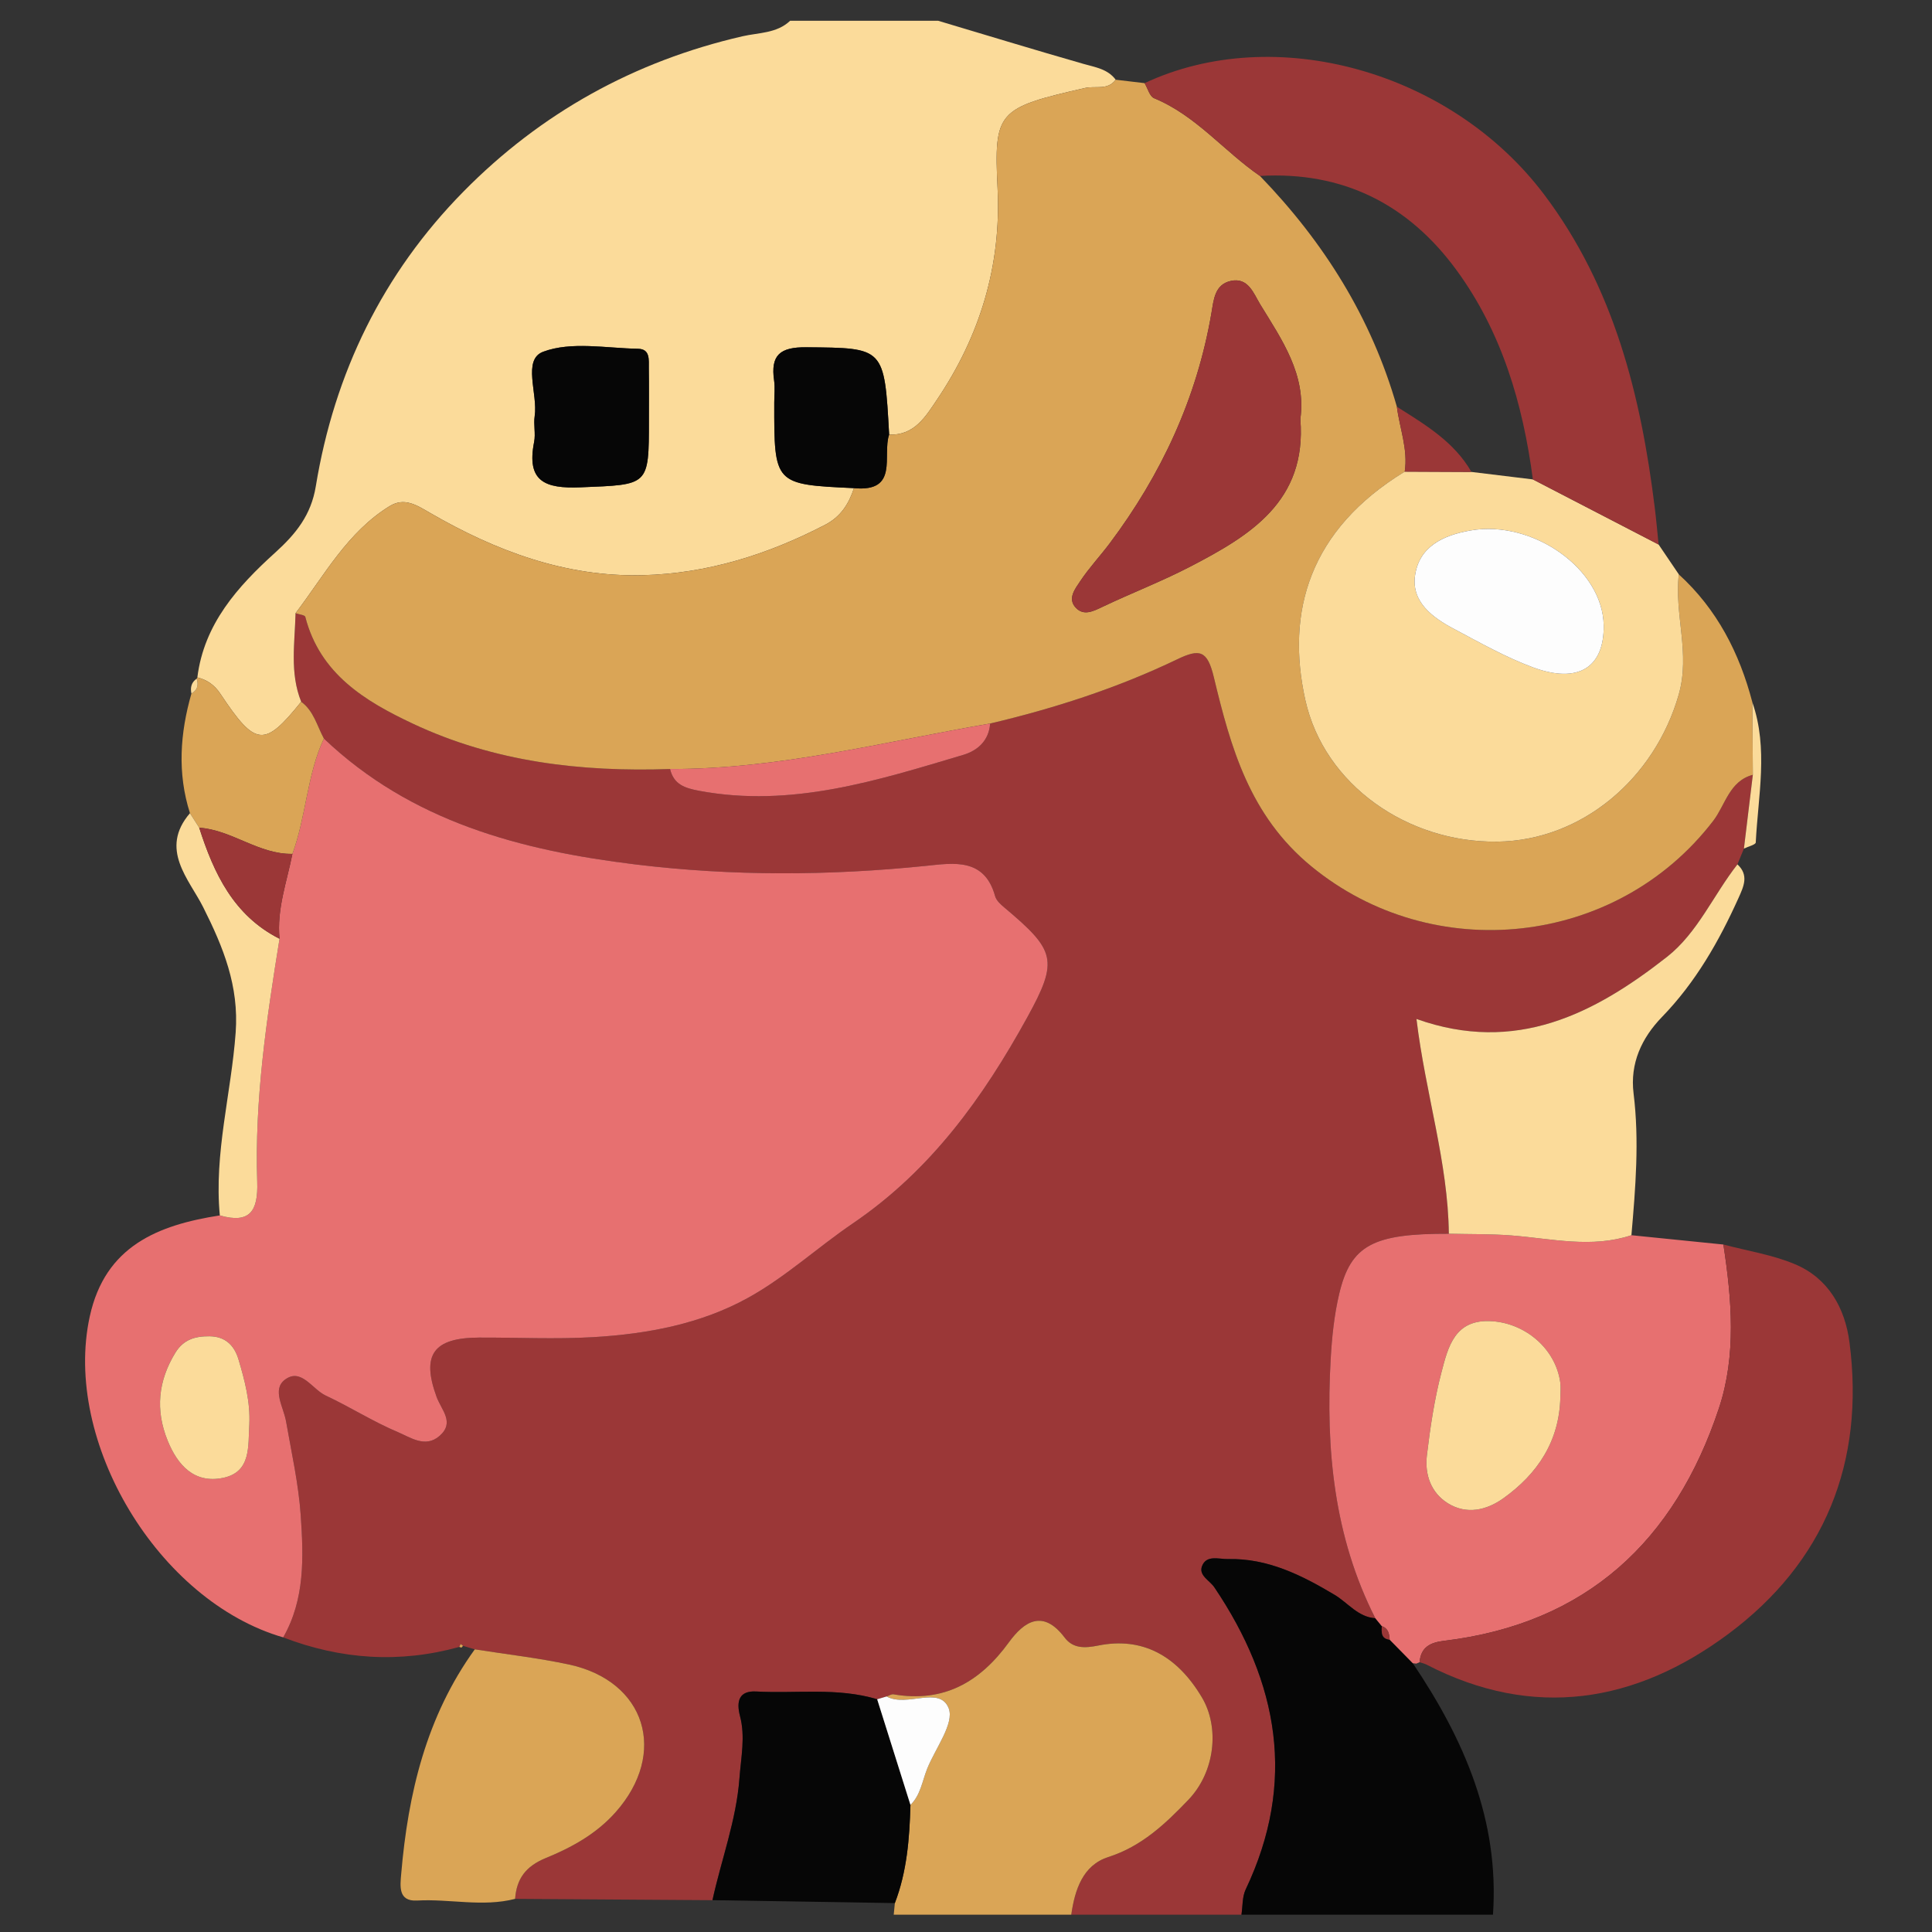 <?xml version="1.0" standalone="no"?><!DOCTYPE svg PUBLIC "-//W3C//DTD SVG 1.1//EN" "http://www.w3.org/Graphics/SVG/1.1/DTD/svg11.dtd"><svg class="icon" width="48px" height="48.00px" viewBox="0 0 1024 1024" version="1.1" xmlns="http://www.w3.org/2000/svg"><rect x="0" y="0" width="1024" height="1024" fill="#333333" stroke="none"/><path d="M657.992 1014.82H567.8c1.884-13.228 6.112-26.232 19.648-30.56 17.748-5.672 30.328-17.728 42.348-30.248 14.408-15.008 16.592-38.604 7.268-54.304-13.404-22.58-31.996-32.188-55.012-27.528-7.016 1.412-13.308 1.672-17.772-4.232-11.412-15.108-21.364-8.748-29.56 2.524-15.308 21.076-34.52 32.096-61.112 27.56-1.136-0.196-2.468 0.72-3.704 1.112l-4.992 1.488c-21.044-6.34-42.732-2.936-64.116-4.104-9-0.488-10.684 5.032-8.576 13.048 2.868 10.916 0.536 21.784-0.292 32.852-1.676 22.416-9.6 43.14-14.316 64.7-34.868-0.232-69.732-0.464-104.6-0.684 0.788-10.676 5.64-17.284 16.212-21.616 13.692-5.592 26.828-12.784 37.068-24.324 27.828-31.348 16-69.576-24.848-78.304-16.416-3.504-33.18-5.392-49.784-8.008l-6.248-1.86-1.252-0.984-0.708 1.556c-31.684 8.796-62.78 6.68-93.352-5.06 11.596-20.264 10.784-42.584 9.304-64.52-1.128-16.76-4.9-33.36-7.792-49.976-1.308-7.516-7.508-16.812-0.664-22.036 8.632-6.588 14.512 5 21.644 8.34 12.964 6.06 25.156 13.86 38.312 19.4 6.612 2.784 14.516 8.56 22.016 2.052 8.28-7.18 1.04-13.696-1.54-20.768-8.168-22.356-1.564-31.284 22.492-31.384 20.244-0.08 40.54 0.96 60.712-0.236 28.624-1.7 56.988-6.98 82.208-21.008 19.688-10.936 36.66-26.652 55.2-39.248 41.424-28.152 69.084-66.752 92.46-109.188 16.828-30.544 14.896-35.512-12.168-58.308-1.94-1.64-4.216-3.68-4.844-5.944-5.604-20.428-21.972-17.604-36.508-16.108-51.396 5.276-102.696 5.508-153.984-0.72-61.052-7.416-118.992-22.7-165.284-66.748-3.632-6.732-5.356-14.64-12.028-19.5-6.144-15.32-3.364-31.2-2.988-46.932 1.784 0.628 4.9 0.916 5.164 1.932 7.792 30.216 31.588 44.644 57 56.604 43.128 20.292 89.18 25.668 136.324 24.044 2 8.22 7.74 10.12 15.6 11.584 48.8 9.072 94.236-5.5 139.796-19.068 7.584-2.26 13.632-7.548 14.248-16.628 34.196-8.068 67.516-18.836 99.196-34.056 11.844-5.684 15.928-4.82 19.356 9.404 8.976 37.3 18.912 73.372 51.644 100.292 64.396 52.96 161.804 42.872 213.116-24.148 6.36-8.312 8.5-21.056 20.948-24.32-1.584 13.04-3.152 26.08-4.728 39.116-1.148 2.788-2.288 5.58-3.436 8.36-12.732 16.2-21.068 36.276-37.388 49.072-38.48 30.172-80.032 51.612-132.736 32.872 4.772 39.676 16.752 75.932 17.16 113.828-40.12-0.12-51.964 5.988-58.1 31.796-2.68 11.268-3.88 23.012-4.536 34.608-2.66 47.572 1.644 94.036 23.668 137.396-9.196-0.628-14.488-8.172-21.604-12.42-17.52-10.476-35.476-19.436-56.5-18.948-4.752 0.104-11.512-2.42-13.792 3.868-1.76 4.86 4.116 7.468 6.568 11.092 34.028 50.432 43.632 103.324 16.612 160.16-1.86 3.932-1.544 8.888-2.236 13.368z" fill="#9B3737" /><path d="M497.216 11c25.676 7.664 51.32 15.488 77.072 22.868 6.308 1.808 12.788 2.668 17.052 8.38-4.252 5.772-10.728 3.128-16.196 4.376-46.516 10.58-48.396 12.364-46.404 53.252 2.004 41.04-9.384 78.208-32.116 111.952-5.96 8.848-11.988 19.12-25.364 18.496-2.544-46.496-2.548-45.872-43.9-46.272-13.904-0.136-19.028 4.112-17.076 17.608 0.556 3.832 0.084 7.816 0.084 11.728-0.06 43.364-0.06 43.364 42.26 45.332-2.728 8.284-6.948 15.088-15.188 19.376-30.42 15.812-62.504 25.912-96.844 26.772-40.892 1.032-77.868-12.868-112.664-33.024-7.18-4.16-13.596-8.416-21.496-3.54-22.34 13.792-34.508 36.64-49.788 56.704-0.38 15.736-3.16 31.616 2.988 46.932-19.528 24.272-24.12 23.94-42.78-4.132-3.176-4.776-7.024-7.44-12.252-8.768 3.524-28.376 21.444-48.228 41.212-66.104 11.056-10 19.072-19.972 21.56-35.168 9.84-60.068 35.552-112.832 78.22-156.176C286.604 59.932 336.216 32.4 393.532 19.228c8.588-1.976 18.164-1.484 25.26-8.228h78.424zM343.932 222.664c0-9.132 0.088-18.26-0.04-27.392-0.06-4.416 0.868-10.3-5.716-10.416-16.916-0.304-35.38-3.996-50.272 1.572-11.168 4.172-2.736 22.348-4.516 34.14-0.676 4.464 0.58 9.256-0.292 13.656-4.132 20.92 5.64 24.844 24.588 24.068 36.22-1.492 36.26-0.444 36.248-35.628z" fill="#FBDB9A" /><path d="M748.808 881.536c27.144 40.292 45.952 83.24 42.5 133.284h-133.316c0.692-4.48 0.376-9.436 2.24-13.364 27.02-56.836 17.416-109.728-16.612-160.16-2.448-3.624-8.328-6.236-6.568-11.092 2.28-6.288 9.044-3.76 13.792-3.868 21.024-0.488 38.98 8.472 56.5 18.948 7.116 4.248 12.412 11.792 21.604 12.42 1.152 1.392 2.288 2.788 3.44 4.188-0.16 3.288-0.412 6.624 4.156 7.168 4.084 4.164 8.176 8.32 12.264 12.476z" fill="#060606" /><path d="M473.692 1014.82l0.6-6.144c6.44-16.756 7.764-34.328 8.264-52.028 5.4-5.276 6.256-12.676 8.884-19.228 4.336-10.808 14.496-24.024 11.38-31.996-4.768-12.196-22.156-0.324-32.912-6.276 1.232-0.396 2.564-1.308 3.7-1.112 26.592 4.54 45.804-6.484 61.112-27.56 8.196-11.268 18.148-17.632 29.56-2.524 4.464 5.904 10.756 5.64 17.772 4.232 23.016-4.66 41.608 4.948 55.012 27.528 9.324 15.7 7.136 39.296-7.268 54.304-12.02 12.52-24.6 24.576-42.348 30.248-13.536 4.328-17.764 17.332-19.648 30.56l-94.108-0.004z" fill="#DAA556" /><path d="M150.1 867.844c-66.216-19.148-117.052-103.788-102.504-170.176 8.156-37.224 36.084-48.376 68.916-53.476 16.044 4.592 20.34-2.448 19.828-17.752-1.456-43.4 4.92-86.188 11.82-128.876-1.552-15.568 3.864-30.08 6.816-44.972 7.328-19.9 7.644-41.716 16.688-61.152 46.292 44.048 104.236 59.332 165.284 66.748 51.284 6.228 102.588 5.996 153.984 0.72 14.536-1.496 30.904-4.32 36.508 16.108 0.628 2.264 2.904 4.308 4.844 5.944 27.064 22.796 28.996 27.764 12.168 58.308-23.376 42.436-51.036 81.036-92.46 109.188-18.54 12.596-35.512 28.312-55.2 39.248-25.22 14.028-53.584 19.308-82.208 21.008-20.168 1.196-40.468 0.156-60.712 0.236-24.056 0.096-30.66 9.028-22.492 31.384 2.58 7.076 9.824 13.588 1.54 20.768-7.5 6.508-15.404 0.736-22.016-2.052-13.16-5.54-25.348-13.34-38.312-19.4-7.132-3.34-13.008-14.928-21.644-8.34-6.844 5.224-0.648 14.52 0.664 22.036 2.892 16.616 6.664 33.216 7.792 49.976 1.484 21.936 2.296 44.26-9.304 64.524z m-17.948-112.88c0.564-11.908-2.396-23.212-5.712-34.364-2.184-7.352-6.864-12.276-15.416-12.348-7.608-0.064-13.784 1.684-18.112 8.764-9.1 14.912-10.62 30.276-4.104 46.42 5.328 13.2 14.196 22.972 29.364 19.872 15.144-3.084 13.232-16.924 13.98-28.344z" fill="#E77070" /><path d="M471.264 230.328c13.376 0.624 19.404-9.648 25.364-18.496 22.732-33.744 34.12-70.912 32.116-111.952-1.992-40.892-0.112-42.672 46.404-53.252 5.468-1.248 11.94 1.396 16.196-4.376 5.104 0.604 10.204 1.216 15.316 1.816 1.652 2.744 2.676 7.016 5.048 7.992 22.156 9.124 36.98 28.056 56.08 41.192 33.868 35.032 59.116 75.176 72.584 122.32 1.456 11.46 5.98 22.548 4.168 34.408-50.468 30.792-63.116 74.18-52.684 121.064 10.024 45.02 54.3 75.696 101.784 75.06 44.864-0.604 83.372-33.484 96.1-77.852 6.316-22.036-2.412-42.612 0.08-63.808 20.236 18.448 32.148 41.668 38.98 67.812 0.084 12.796 0.16 25.604 0.248 38.408-12.448 3.264-14.588 16.008-20.948 24.32-51.312 67.016-148.724 77.108-213.116 24.148-32.736-26.92-42.668-62.992-51.644-100.292-3.424-14.224-7.512-15.088-19.356-9.404-31.68 15.216-65 25.988-99.196 34.056-56.32 9.684-111.936 24.244-169.644 24.112-47.144 1.624-93.196-3.752-136.324-24.044-25.416-11.96-49.212-26.388-57-56.604-0.264-1.02-3.38-1.304-5.164-1.932 15.28-20.068 27.448-42.916 49.788-56.708 7.9-4.876 14.316-0.62 21.496 3.54 34.792 20.156 71.772 34.052 112.664 33.028 34.34-0.864 66.424-10.96 96.844-26.772 8.244-4.284 12.46-11.092 15.188-19.376 24.068 2.236 14.856-17.348 18.628-28.408z m217.948-8.192c3.24-23.556-9.784-42.048-21.28-60.828-3.428-5.596-6.268-14.448-15.564-12.412-8.612 1.888-9.08 10-10.296 17.1-7.764 45.176-26.544 85.504-53.924 122.012-5.072 6.752-10.912 12.96-15.572 19.972-2.684 4.036-6.976 9.28-2.368 14.152 4.26 4.504 9.336 1.788 14.304-0.576 15.26-7.252 31.104-13.348 46.096-21.112 31.832-16.508 62.104-34.66 58.604-78.308z" fill="#DAA556" /><path d="M748.808 881.536c-4.088-4.156-8.18-8.312-12.26-12.472-0.196-3.076-0.684-5.988-4.156-7.168-1.152-1.4-2.288-2.796-3.44-4.188-22.024-43.36-26.328-89.824-23.668-137.396 0.656-11.596 1.856-23.34 4.536-34.608 6.136-25.808 17.98-31.916 58.1-31.788 11.06 0.26 22.164 0.048 33.184 0.904 21.22 1.644 42.396 6.908 63.584-0.128l48.744 4.932c4.456 29.084 6.948 58.716-2.372 86.792-23.272 70.148-70.068 114.108-145.528 123.228-7.56 0.916-12.42 3.328-13.132 11.372l-1.724 0.732-1.868-0.212z m78.216-140.996c0-2.596 0.3-5.24-0.048-7.78-2.416-17.664-18.144-31.228-36.056-32.48-19.92-1.396-23.384 13.54-26.94 27.148-3.744 14.332-5.928 29.156-7.7 43.904-1.212 10.144 2.116 19.876 11.144 25.46 9.88 6.104 20.428 3.712 29.304-2.608 18.304-13.052 29.788-30.396 30.296-53.644z" fill="#E77070" /><path d="M864.684 654.688c-21.188 7.036-42.364 1.772-63.584 0.128-11.02-0.856-22.124-0.64-33.184-0.904-0.412-37.904-12.388-74.16-17.16-113.836 52.704 18.74 94.252-2.7 132.736-32.872 16.32-12.796 24.656-32.872 37.388-49.072 6.176 5.732 3.308 11.72 0.584 17.78-10.376 23.02-22.744 44.708-40.516 63.036-10.876 11.216-17.092 24.68-15.12 40.62 3.104 25.132 1.016 50.108-1.144 75.12z" fill="#FBDB9A" /><path d="M273.016 1006.444c-17.236 4.428-34.636-0.096-51.964 0.88-10.12 0.564-8.944-7.76-8.416-14.024 3.636-42.748 13.348-83.572 39.016-119.12 16.612 2.628 33.376 4.516 49.792 8.02 40.848 8.732 52.676 46.956 24.848 78.304-10.24 11.54-23.376 18.732-37.068 24.324-10.568 4.332-15.42 10.94-16.208 21.616z" fill="#DAA556" /><path d="M482.56 956.648c-0.5 17.7-1.824 35.268-8.264 52.028-32.22-0.512-64.44-1.036-96.672-1.548 4.712-21.56 12.636-42.28 14.312-64.7 0.832-11.068 3.164-21.932 0.292-32.852-2.108-8.016-0.428-13.536 8.576-13.048 21.384 1.168 43.072-2.236 64.12 4.112 5.872 18.672 11.756 37.336 17.636 56.008z" fill="#060606" /><path d="M171.664 391.44c-9.044 19.436-9.36 41.252-16.676 61.132-17.856 0.34-31.984-12.652-49.404-13.872l-4.9-7.696c-6.764-21.224-5.244-42.34 0.768-63.404 3.244-1.812 3.86-4.556 2.796-7.896l0.356-0.656c5.228 1.32 9.072 3.984 12.248 8.76 18.66 28.072 23.252 28.404 42.78 4.132 6.672 4.864 8.396 12.772 12.032 19.5z" fill="#DAA556" /><path d="M355.14 407.592c57.708 0.132 113.324-14.428 169.644-24.112-0.612 9.08-6.66 14.368-14.248 16.628-45.56 13.572-90.996 28.14-139.796 19.068-7.86-1.464-13.604-3.364-15.6-11.584z" fill="#E77070" /><path d="M482.56 956.648l-17.64-56.004c1.66-0.508 3.324-1 4.988-1.496 10.756 5.952 28.144-5.916 32.916 6.276 3.116 7.972-7.04 21.188-11.38 31.996-2.628 6.552-3.488 13.952-8.884 19.228z" fill="#FDFDFD" /><path d="M929.044 410.656l-0.248-38.408c8.54 24.552 3.032 49.496 1.792 74.284-0.06 1.184-4.088 2.168-6.272 3.24 1.576-13.036 3.144-26.076 4.728-39.116z" fill="#FBDB9A" /><path d="M245.416 872.332l-0.812 0.94-1.168-0.368 0.724-1.556z" fill="#DAA556" /><path d="M100.684 431.004l4.896 7.692c7.772 24.26 18.252 46.568 42.58 58.868-6.9 42.688-13.276 85.48-11.82 128.876 0.516 15.3-3.784 22.344-19.828 17.752-3.14-32.828 6.048-64.612 8.4-96.984 1.784-24.636-6.512-45.064-17.224-66.384-7.424-14.772-23.44-30.752-7.004-49.82zM104.248 359.704c1.068 3.34 0.448 6.084-2.796 7.896-0.668-3.2-0.036-5.936 2.796-7.896zM889.816 304.436c-2.488 21.196 6.24 41.772-0.08 63.808-12.732 44.372-51.24 77.248-96.1 77.852-47.484 0.636-91.76-30.04-101.784-75.06-10.432-46.884 2.216-90.272 52.68-121.064l35.372 0.164 32.56 3.964c22.216 11.5 44.424 23.004 66.636 34.512l10.716 15.824z m-39.816 27.132c-0.38-29.972-37.512-56.168-70.556-50.428-14.772 2.564-27.32 8.66-29.456 23.992-1.928 13.88 9.208 22.128 20.444 28.088 13.784 7.312 27.504 15.116 42.06 20.5 23.996 8.872 37.78 0.064 37.508-22.152z" fill="#FBDB9A" /><path d="M879.096 288.616c-22.212-11.508-44.42-23.012-66.636-34.512-5.284-39.948-16.384-77.944-40.424-110.856-25.616-35.064-60.296-52.52-104.252-49.996-19.096-13.136-33.92-32.068-56.08-41.192-2.372-0.976-3.396-5.248-5.048-7.992 69.044-32.364 162.404-6.48 211.796 59.072 36.996 49.092 51.256 106.364 58.616 165.992 0.808 6.476 1.36 12.988 2.028 19.484zM752.396 881.012c0.712-8.044 5.576-10.456 13.132-11.372 75.46-9.116 122.252-53.08 145.528-123.228 9.32-28.08 6.828-57.708 2.372-86.792 12.692 3.376 25.96 5.396 37.96 10.448 17.696 7.464 26.512 23.172 28.88 41.46 8.256 63.7-13.264 116.644-64.316 154.572-48.916 36.348-103.06 45.548-159.86 16.184-1.148-0.596-2.464-0.856-3.696-1.272z" fill="#9B3737" /><path d="M343.94 222.664c0.004 35.184-0.036 34.136-36.252 35.628-18.948 0.776-28.72-3.148-24.588-24.068 0.868-4.4-0.388-9.192 0.292-13.656 1.78-11.788-6.656-29.964 4.516-34.14 14.896-5.564 33.356-1.872 50.272-1.572 6.584 0.116 5.656 6 5.716 10.416 0.128 9.132 0.036 18.26 0.044 27.392zM471.264 230.328c-3.772 11.064 5.44 30.644-18.632 28.4-42.324-1.972-42.324-1.972-42.26-45.332 0.004-3.916 0.476-7.896-0.084-11.728-1.956-13.496 3.172-17.744 17.076-17.608 41.352 0.392 41.356-0.228 43.9 46.268z" fill="#060606" /><path d="M732.392 861.896c3.472 1.18 3.96 4.092 4.156 7.168-4.568-0.544-4.316-3.88-4.156-7.168z" fill="#9B3737" /><path d="M132.152 754.964c-0.748 11.416 1.168 25.256-13.98 28.348-15.168 3.1-24.04-6.672-29.364-19.872-6.516-16.144-5-31.512 4.104-46.42 4.332-7.084 10.504-8.828 18.112-8.764 8.552 0.072 13.232 4.996 15.416 12.348 3.312 11.148 6.272 22.456 5.712 34.36z" fill="#FBDB9A" /><path d="M148.16 497.564c-24.328-12.3-34.808-34.604-42.58-58.868 17.424 1.224 31.552 14.216 49.408 13.876-2.968 14.912-8.38 29.424-6.828 44.992zM689.212 222.136c3.5 43.652-26.768 61.8-58.6 78.308-14.992 7.764-30.836 13.86-46.096 21.112-4.968 2.364-10.044 5.084-14.304 0.576-4.608-4.868-0.316-10.112 2.368-14.152 4.66-7.012 10.5-13.22 15.572-19.972 27.384-36.504 46.16-76.836 53.924-122.012 1.22-7.096 1.684-15.212 10.296-17.1 9.292-2.036 12.132 6.812 15.564 12.412 11.488 18.776 24.512 37.272 21.276 60.828zM740.368 215.568c14.96 9.484 30.312 18.516 39.536 34.572l-35.372-0.164c1.816-11.864-2.708-22.952-4.164-34.408z" fill="#9B3737" /><path d="M827.024 740.54c-0.508 23.248-11.992 40.592-30.292 53.64-8.876 6.32-19.424 8.716-29.304 2.608-9.028-5.584-12.356-15.316-11.144-25.46 1.768-14.748 3.956-29.572 7.7-43.904 3.56-13.608 7.02-28.544 26.94-27.148 17.912 1.252 33.64 14.816 36.056 32.48 0.344 2.544 0.044 5.184 0.044 7.784z" fill="#FBDB9A" /><path d="M850 331.568c0.272 22.216-13.512 31.024-37.508 22.156-14.556-5.384-28.272-13.188-42.06-20.5-11.24-5.964-22.376-14.212-20.444-28.088 2.136-15.332 14.684-21.428 29.456-23.992 33.044-5.744 70.176 20.452 70.556 50.424z" fill="#FDFDFD" /></svg>